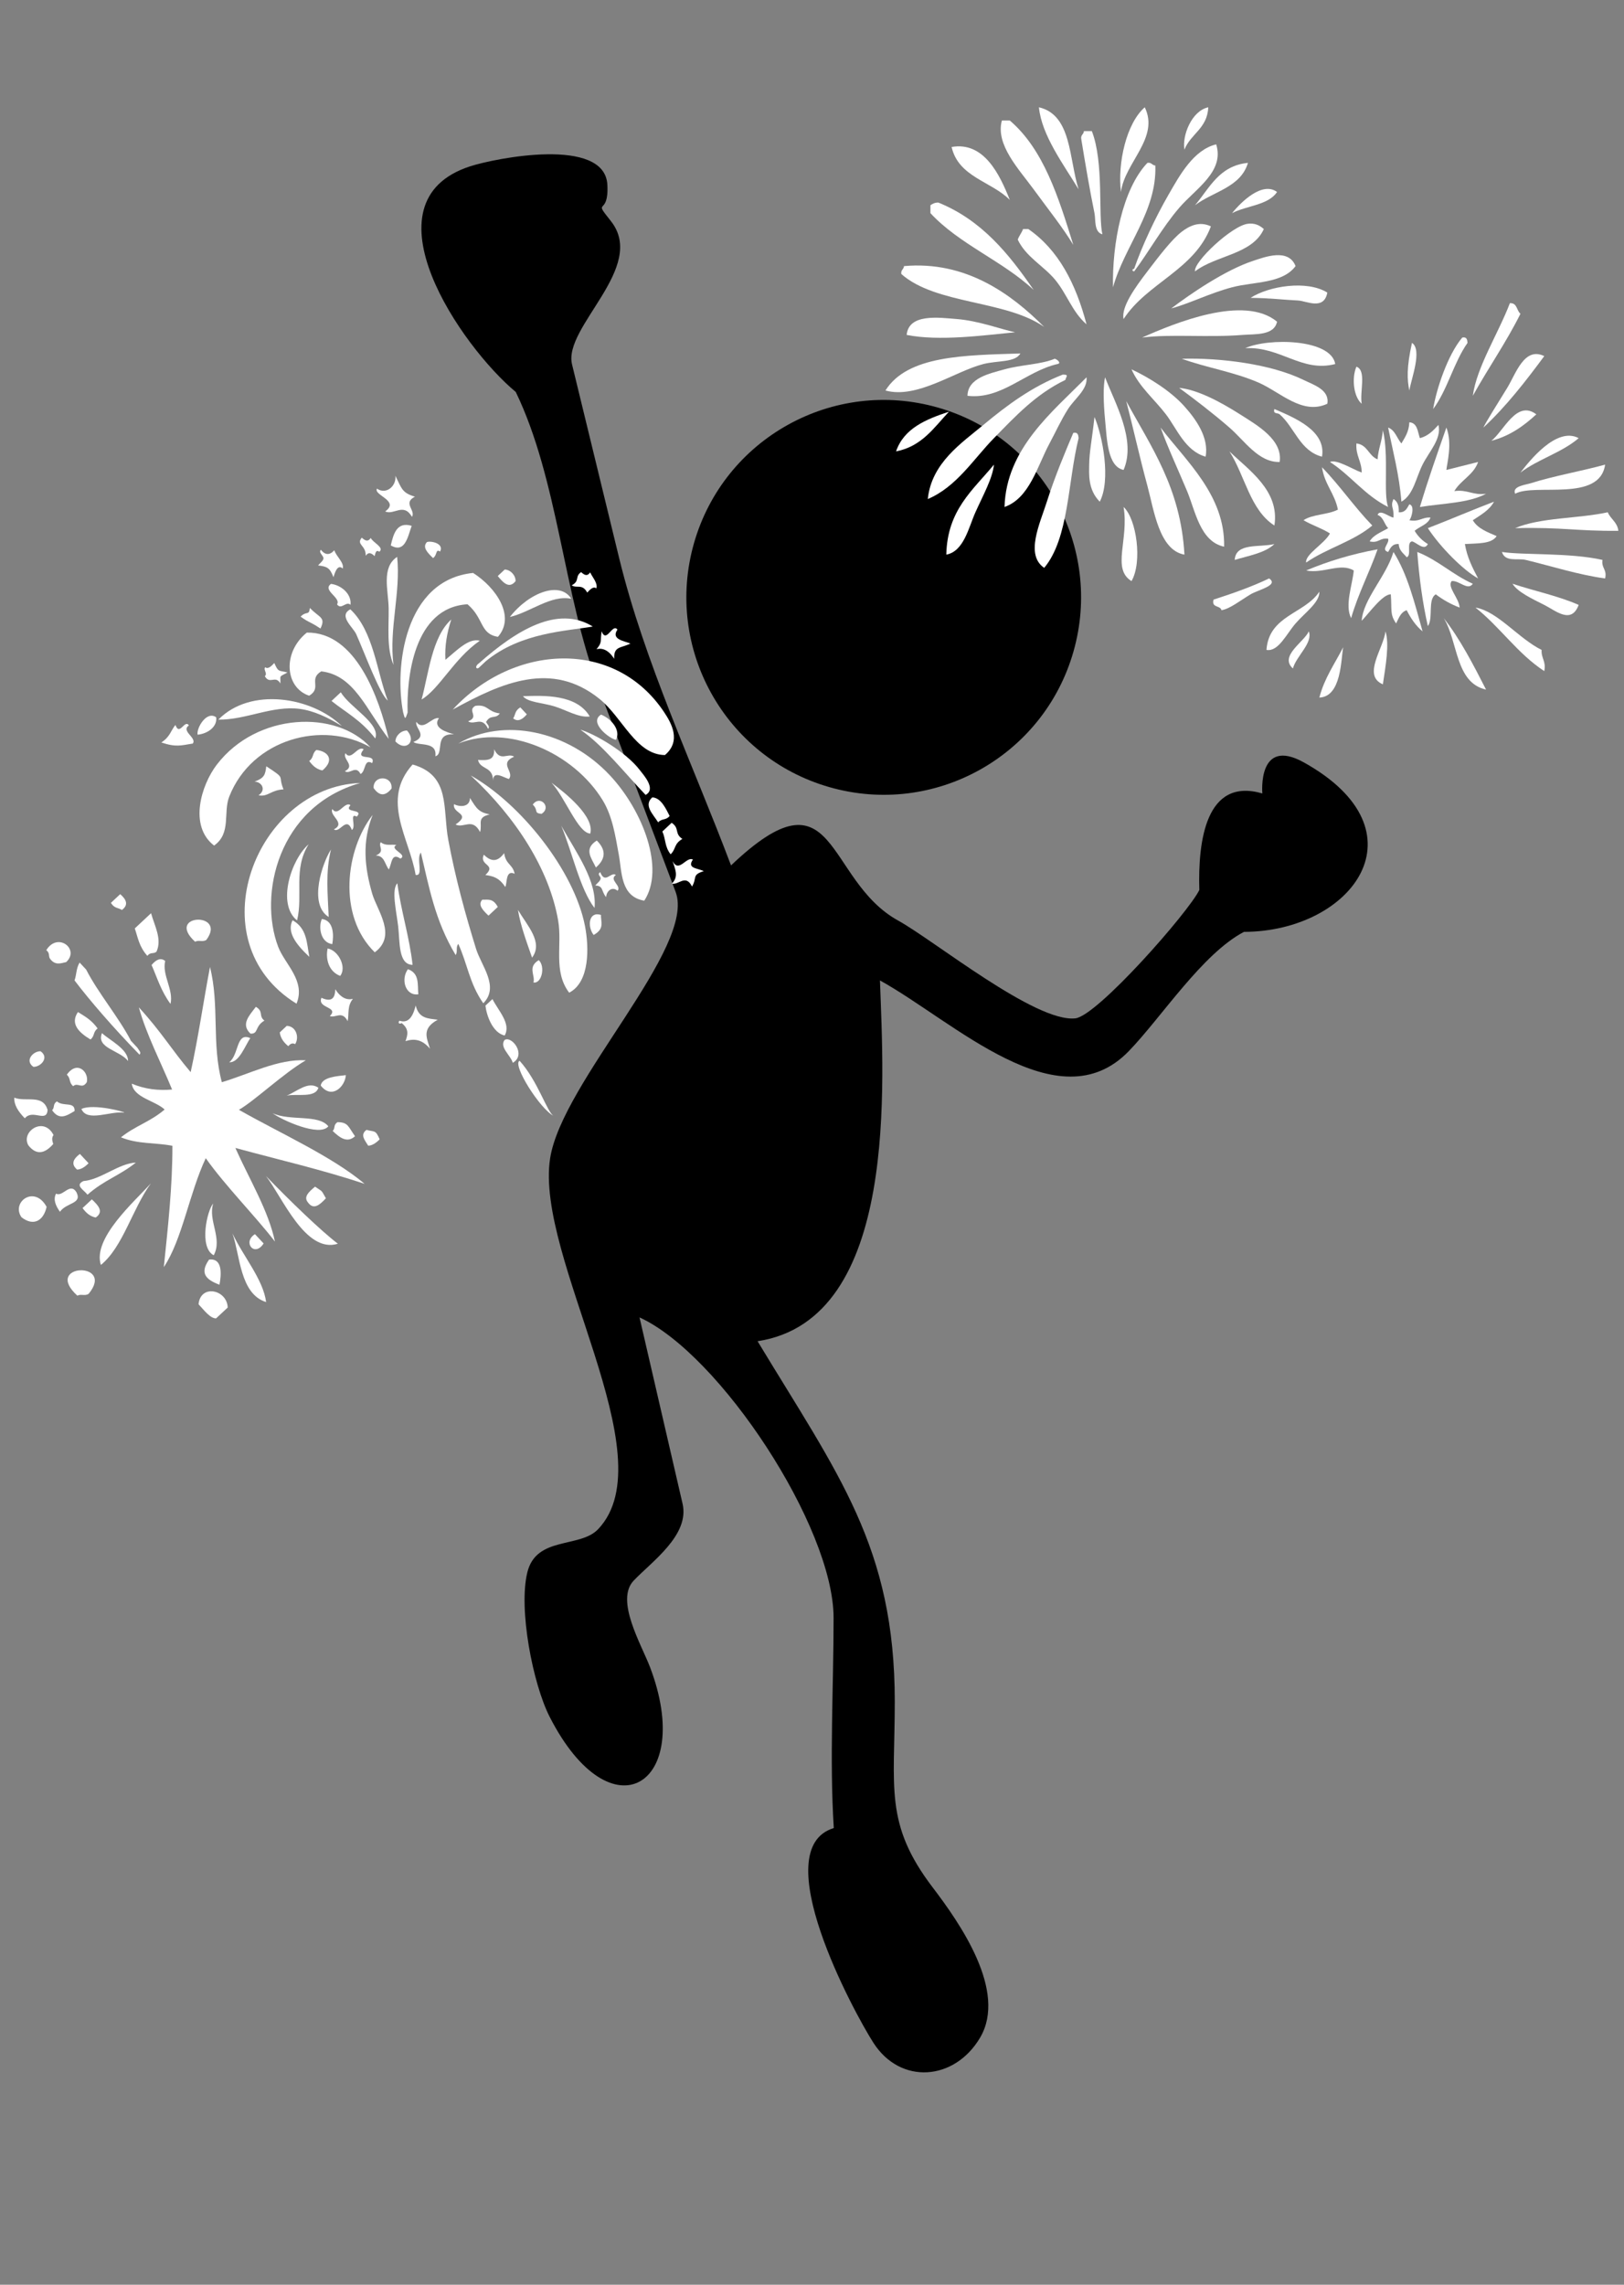 <?xml version="1.0" encoding="utf-8"?>
<!-- Generator: Adobe Illustrator 16.0.4, SVG Export Plug-In . SVG Version: 6.00 Build 0)  -->
<!DOCTYPE svg PUBLIC "-//W3C//DTD SVG 1.1//EN" "http://www.w3.org/Graphics/SVG/1.1/DTD/svg11.dtd">
<svg version="1.1" xmlns="http://www.w3.org/2000/svg" xmlns:xlink="http://www.w3.org/1999/xlink" x="0px" y="0px" width="640px"
	 height="900px" viewBox="0 0 640 900" enable-background="new 0 0 640 900" xml:space="preserve">
<rect x="0" y="0" width="640" height="900" fill="#808080" stroke="none"/>
<g id="Excited">
  <g>
		<path d="M423.03,256.7c-11.806,41.285-54.85,65.187-96.146,53.374c-41.284-11.81-65.194-54.851-53.381-96.146
			c11.813-41.284,54.854-65.179,96.152-53.374C410.941,172.366,434.834,215.409,423.03,256.7z"/>
		<path d="M513.797,300.309c-18.368-10.201-16.319,12.245-16.319,12.245c-22.321-6.505-25.411,18.882-24.838,38.025
			c-4.173,8.659-40.158,49.59-48.858,50.566c-15.704,1.751-55.642-30.685-69.801-38.502c-29.194-16.096-23.965-61.594-65.894-21.744
			c-15.044-39.874-34.049-79.833-44.14-121.277c-6.165-25.361-12.344-50.713-18.509-76.067c-3.6-14.796,29.804-38.266,15.271-56.506
			c-7.448-9.353-0.673-1.395-1.354-14.257c-1.007-19.119-44.233-10.484-54.118-7.264c-42.963,13.975-3.281,71.228,18.02,88.875
			c16.709,34.56,18.715,79.571,32.625,116.455c10.12,26.814,20.253,53.636,30.365,80.45c8.228,21.805-44.799,74.846-49.455,105.003
			c-6.051,39.16,46.188,117.385,18.914,146.069c-7.179,7.546-24.299,2.614-27.87,16.922c-3.6,14.363,2.112,43.934,8.801,57.029
			c24.249,47.395,57.228,26.899,39.541-19.586c-3.416-8.979-13.825-26.354-6.463-34.105c7.172-7.54,22.138-17.941,19.275-30.309
			c-5.655-24.461-11.311-48.923-16.965-73.384c31.562,14.362,76.481,82.435,76.481,118.367c0,27.438-1.637,55.408,0.078,82.789
			c-26.95,8.185,7.881,72.549,15.618,84.588c10.688,16.639,31.987,14.974,42.028-2.006c10.862-18.367-8.057-45.26-18.658-59.184
			c-19.125-25.112-14.952-39.271-14.952-73.257c0-60.851-22.278-89.322-54.067-141.916c56.096-8.582,49.588-102.687,48.229-142.119
			c29.081,16.037,70.254,56.608,98.074,27.836c12.939-13.39,28.897-38.299,45.365-46.965
			C533.085,366.94,562.373,327.3,513.797,300.309C495.429,290.107,532.157,310.516,513.797,300.309z M500.021,313.063
			C501.821,313.425,503.331,313.729,500.021,313.063L500.021,313.063z"/>
	</g>
	<g>
		<path fill-rule="evenodd" clip-rule="evenodd" fill="#FFFFFF" d="M148.546,192.486c-1.428,2.622,9.188,4.759,3.248,8.977
			c3.494,1.599,7.216-3.628,10.563,2.131c1.562-2.607-3.792-5.448,1.165-7.941c-5.062-1.522-5.156-3.09-7.708-8.24
			C156.3,191.335,152.303,195.025,148.546,192.486z"/>
		<path fill-rule="evenodd" clip-rule="evenodd" fill="#FFFFFF" d="M126.453,216.565c-0.872,0.857,0.339,1.787,0.796,2.69
			c0.849,1.211-0.955,2.334-1.89,3.481c3.417,0.428,4.594,0.776,6.051,4.638c0.304-0.793,1.393-5.571,3.658-3.421
			c0.655-2.347-2.64-4.822-3.307-7.204C129.924,218.781,128.156,218.719,126.453,216.565z"/>
		<path fill-rule="evenodd" clip-rule="evenodd" fill="#FFFFFF" d="M142.576,211.792c-2.364,2.8,1.744,2.977,1.534,7.146
			c1.241-1.791,2.394-0.901,3.546,0.12c0.281-1.325,0.597-2.64,1.827-1.712c2.13-1.703-2.622-3.64-3.359-5.436
			C144.876,213.704,143.724,212.811,142.576,211.792z"/>
		<path fill-rule="evenodd" clip-rule="evenodd" fill="#FFFFFF" d="M69.13,285.566c-1.873,2.3-2.084,4.659-5.548,6.906
			c5.84,1.96,7.806,1.141,12.395,0.421c1.709-2.312-4.822-4.892-1.528-7.146C72.758,283.214,70.756,290.152,69.13,285.566z"/>
		<path fill-rule="evenodd" clip-rule="evenodd" fill="#FFFFFF" d="M130.438,230.004c-3.581,2.537,4.109,5.458,2.382,8.059
			c1.691,2.376,3.6-1.451,5.308,0.182C138.644,233.878,134.312,230.447,130.438,230.004z"/>
		<path fill-rule="evenodd" clip-rule="evenodd" fill="#FFFFFF" d="M154,214.841c5.711,3.33,6.765-3.746,8.245-7.707
			C156.328,205.354,155.065,210.402,154,214.841z"/>
		<path fill-rule="evenodd" clip-rule="evenodd" fill="#FFFFFF" d="M122.128,239.477c-0.392,3.225-1.241,1.004-3.664,3.421
			c3.745,2.668,3.289,1.685,7.825,4.699C128.484,243.032,125.874,243.441,122.128,239.477z"/>
		<path fill-rule="evenodd" clip-rule="evenodd" fill="#FFFFFF" d="M77.873,289.409c3.851-0.357,7.808-3.038,7.327-6.845
			C81.455,279.802,77.347,286.79,77.873,289.409z"/>
		<path fill-rule="evenodd" clip-rule="evenodd" fill="#FFFFFF" d="M104.49,262.819c-0.784,1.159,1.076,2.405-0.118,3.546
			c1.949,3.453,4.155-0.59,6.11,2.868c0.175-3.348-0.843-2.358,2.797-4.338c-3.353-0.905-3.522,0.102-5.185-3.726
			C106.865,262.462,105.637,263.743,104.49,262.819z"/>
		<path fill-rule="evenodd" clip-rule="evenodd" fill="#FFFFFF" d="M121.847,274.049c5.139-3.078-0.386-6.517,4.758-9.592
			c13.009,1.496,17.668,15.028,26.587,26.617c-3.793-16.077-12.899-42.155-32.281-41.885
			C111.155,257.078,112.355,270.919,121.847,274.049z"/>
		<path fill-rule="evenodd" clip-rule="evenodd" fill="#FFFFFF" d="M86.054,283.477c10.874,0.135,21.227-5.635,32.072-4.23
			c5.518,0.712,11.224,3.411,16.608,6.768C122.924,274.518,98.73,270.521,86.054,283.477z"/>
		<path fill-rule="evenodd" clip-rule="evenodd" fill="#FFFFFF" d="M168.232,213.548c-1.872,2.007,0.193,4.144,2.447,6.291
			c1.75-1.272,0.913-3.781,2.751-2.57C175.139,213.952,169.567,212.948,168.232,213.548z"/>
		<path fill-rule="evenodd" clip-rule="evenodd" fill="#FFFFFF" d="M84.375,333.082c6.888-4.897,3.471-12.957,5.975-19.307
			c9-22.798,36.899-30.11,55.632-19.397c-13.402-14.815-44.688-13.82-60.53,6.814C79.3,309.21,74.315,325.368,84.375,333.082z"/>
		<path fill-rule="evenodd" clip-rule="evenodd" fill="#FFFFFF" d="M18.239,374.29c1.644,1.239,0.608,2.385,1.649,3.608
			c1.991,2.435,4.085,1.548,6.182,1.095C31.581,373.937,22.733,366.965,18.239,374.29z"/>
		<path fill-rule="evenodd" clip-rule="evenodd" fill="#FFFFFF" d="M47.371,352.224c-1.229,1.142-2.447,2.284-3.664,3.423
			c1.393,2.278,2.891,1.84,4.336,2.805C50.711,356.479,49.864,354.38,47.371,352.224z"/>
		<path fill-rule="evenodd" clip-rule="evenodd" fill="#FFFFFF" d="M134.301,272.701c-1.218,1.138-2.434,2.279-3.658,3.42
			c5.753,4.601,11.571,7.479,17.236,14.772C150.073,285.057,137.918,278.734,134.301,272.701z"/>
		<path fill-rule="evenodd" clip-rule="evenodd" fill="#FFFFFF" d="M104.94,301.854c-0.421,3.423-0.779,4.594-4.641,6.051
			c2.715,0.012,4.846,3.137,1.592,5.373c3.687,0.75,4.787-2.083,9.837-2.326C109.294,305.008,113.068,307.167,104.94,301.854z"/>
		<path fill-rule="evenodd" clip-rule="evenodd" fill="#FFFFFF" d="M31.37,379.168c-1.393,2.317-1.152,4.695-2.001,7.029
			c5.963,7.876,15.438,18.832,25.61,29.249c0.867-0.859-0.339-1.791-0.795-2.691c-0.855-0.916-1.71-1.833-2.57-2.75
			c-4.846-9.325-12.893-18.758-17.668-28.087C33.091,381.001,32.236,380.086,31.37,379.168z"/>
		<path fill-rule="evenodd" clip-rule="evenodd" fill="#FFFFFF" d="M198.911,224.339c-0.919,0.857-1.838,1.715-2.751,2.569
			c2.271,2.792,4.554,5.104,7.023,2.013C203.235,226.619,201.205,224.446,198.911,224.339z"/>
		<path fill-rule="evenodd" clip-rule="evenodd" fill="#FFFFFF" d="M124.668,295.427c-1.75,1.42-0.89,2.927-2.81,4.337
			c1.698,2.4,3.43,3.383,5.197,3.726C132.078,299.28,129.163,295.896,124.668,295.427z"/>
		<path fill-rule="evenodd" clip-rule="evenodd" fill="#FFFFFF" d="M59.526,359.731c-2.136,1.998-4.272,3.993-6.408,5.989
			c1.229,3.586,1.674,7.151,4.952,10.809c1.241-1.638,2.387-0.608,3.604-1.65C63.916,369.928,60.948,364.808,59.526,359.731z"/>
		<path fill-rule="evenodd" clip-rule="evenodd" fill="#FFFFFF" d="M136.15,296.704c-1.329,2.318,4.073,4.869-0.239,7.087
			c2.024,1.416,4.231-2.593,6.174,1.094c2.142-0.978,1.288-6.239,4.576-4.278c1.755-4.213-7.193-0.438-3.36-5.434
			C140.996,293.468,138.408,300.005,136.15,296.704z"/>
		<path fill-rule="evenodd" clip-rule="evenodd" fill="#FFFFFF" d="M116.849,395.371c3.716-9.033-4.588-15.511-7.221-22.412
			c-7.83-20.552-0.046-55.28,32.334-64.527C100.891,309.942,76.965,370.8,116.849,395.371z"/>
		<path fill-rule="evenodd" clip-rule="evenodd" fill="#FFFFFF" d="M30.715,398.656c-3.113,4.583,0.257,8.007,4.951,10.815
			c1.756-1.422,0.89-2.928,2.81-4.342C35.935,401.605,33.326,400.33,30.715,398.656z"/>
		<path fill-rule="evenodd" clip-rule="evenodd" fill="#FFFFFF" d="M13.135,420.235c2.727,0.176,6.473-3.542,2.874-6.117
			C13.276,413.949,9.536,417.666,13.135,420.235z"/>
		<path fill-rule="evenodd" clip-rule="evenodd" fill="#FFFFFF" d="M76.878,370.958c1.509-0.796,2.95,0.266,4.459-0.733
			C89.589,359.027,64.91,360.009,76.878,370.958z"/>
		<path fill-rule="evenodd" clip-rule="evenodd" fill="#FFFFFF" d="M155.814,292.052c4.003,4.251,8.556,0.006,4.589-4.279
			C158.096,287.72,155.92,289.751,155.814,292.052z"/>
		<path fill-rule="evenodd" clip-rule="evenodd" fill="#FFFFFF" d="M59.731,380.134c2.258,5.103,3.675,10.172,7.455,15.325
			c1.323-5.569-3.417-11.347-2.088-16.917C63.371,377.139,61.568,377.929,59.731,380.134z"/>
		<path fill-rule="evenodd" clip-rule="evenodd" fill="#FFFFFF" d="M233.615,246.8c-13.888-8.558-30.192,1.517-44.829,14.444
			c-1.873,1.27-1.077,2.622-0.059,1.773c0.913-0.86,1.832-1.715,2.745-2.569C205.161,249.116,223.204,248.621,233.615,246.8z"/>
		<path fill-rule="evenodd" clip-rule="evenodd" fill="#FFFFFF" d="M164.054,284.35c-0.573,2.639,4.776,5.481-1.146,7.941
			c2.364,1.627,9.387-0.328,8.672,5.613c3.664-1.001-0.812-9.211,7.386-8.615c-2.458-0.778-8.755-2.347-5.992-6.414
			C170.042,282.377,166.886,288.177,164.054,284.35z"/>
		<path fill-rule="evenodd" clip-rule="evenodd" fill="#FFFFFF" d="M5.632,432.395c-0.175,2.652,1.417,5.368,4.155,8.118
			c3.102-3.774,8.545,1.902,8.978-3.241C16.95,430.845,10.209,434.205,5.632,432.395z"/>
		<path fill-rule="evenodd" clip-rule="evenodd" fill="#FFFFFF" d="M229.021,225.364c-2.559,1.686-0.427,3.529-3.722,5.191
			c2.025,1.388,4.167-0.784,6.11,2.874c1.223-1.299,2.453-2.581,3.605-1.656c0.638-2.048-1.435-4.187-2.44-6.291
			C231.321,227.277,230.162,226.382,229.021,225.364z"/>
		<path fill-rule="evenodd" clip-rule="evenodd" fill="#FFFFFF" d="M130.978,318.697c-1.358,2.615,5.466,5.507,0.608,8.006
			c2.312,1.72,4.921-5.502,7.093,0.236c1.855-1.248-1.199-6.961,1.943-5.252c2.984-3.253-5.478-1.264-2.505-4.517
			C135.811,315.46,133.224,321.997,130.978,318.697z"/>
		<path fill-rule="evenodd" clip-rule="evenodd" fill="#FFFFFF" d="M121.637,332.572c-6.824,5.887-12.67,23.532-4.564,29.994
			C119.519,352.599,115.445,342.41,121.637,332.572z"/>
		<path fill-rule="evenodd" clip-rule="evenodd" fill="#FFFFFF" d="M40.19,406.961c-2.441,5.975,7.134,6.778,10.27,10.991
			C50.561,413.27,43.099,409.706,40.19,406.961z"/>
		<path fill-rule="evenodd" clip-rule="evenodd" fill="#FFFFFF" d="M178.416,279.515c19.489-10.715,39.012-19.319,57.786-4.25
			c9.129,7.34,14.384,22.054,25.849,22.159c6.585-5.589,2.453-12.694-0.314-16.861C242.388,251.396,202.353,253.579,178.416,279.515
			z"/>
		<path fill-rule="evenodd" clip-rule="evenodd" fill="#FFFFFF" d="M147.218,310.38c2.252,3.266,4.617,3.345,7.087,0.24
			C154.795,305.436,147.078,305.172,147.218,310.38z"/>
		<path fill-rule="evenodd" clip-rule="evenodd" fill="#FFFFFF" d="M26.337,423.342c1.651,1.534,0.68,2.979,2.504,4.519
			c1.833-1.69,3.5,1.411,5.373-1.592C35.115,422.279,30.422,417.525,26.337,423.342z"/>
		<path fill-rule="evenodd" clip-rule="evenodd" fill="#FFFFFF" d="M187.328,278.042c-3.458,1.954,1.839,4.202-2.861,6.115
			c2.598,1.651,5.396-2.229,7.877,2.924c0.865-0.857-0.339-1.783-0.797-2.686c1.885-3.175,3.583-0.929,5.438-3.363
			C191.922,280.382,192.426,277.371,187.328,278.042z"/>
		<path fill-rule="evenodd" clip-rule="evenodd" fill="#FFFFFF" d="M22.428,433.846c-1.72,1.124-0.761,2.341-1.884,3.489
			c2.809,4.125,5.834,2.142,8.854,0.298C29.545,433.73,24.951,436.087,22.428,433.846z"/>
		<path fill-rule="evenodd" clip-rule="evenodd" fill="#FFFFFF" d="M146.86,321.013c-10.64,13.605-13.976,39.627,0.826,54.116
			c8.9-6.549,0.954-16.394-1.001-23.086C143.653,341.591,142.635,331.607,146.86,321.013z"/>
		<path fill-rule="evenodd" clip-rule="evenodd" fill="#FFFFFF" d="M11.204,451.204c3.124,3.905,6.39,3.312,9.773-0.555
			c-0.356-1.2-0.732-2.393,0.117-3.54C17.202,439.494,8.043,445.856,11.204,451.204z"/>
		<path fill-rule="evenodd" clip-rule="evenodd" fill="#FFFFFF" d="M253.899,354.788c8.234-12.512-0.503-35.362-13.414-49.227
			c-16.819-18.075-42.324-22.997-59.857-12.673c19.652-7.813,45.402,3.614,56.873,22.327c3.909,6.368,5.067,14.402,6.368,21.496
			C245.12,343.489,244.506,353.238,253.899,354.788z"/>
		<path fill-rule="evenodd" clip-rule="evenodd" fill="#FFFFFF" d="M237.103,248.691c-0.644,4.156,0.316,4.227-2.014,7.03
			c2.382-0.563,4.717,0.329,6.964,3.779c-0.222-4.992,2.529-4.114,6.403-5.993c-2.364-1.012-7.819-1.598-5.127-5.493
			C241.351,245.314,239,253.666,237.103,248.691z"/>
		<path fill-rule="evenodd" clip-rule="evenodd" fill="#FFFFFF" d="M205.044,278.644c-2.271,1.401-1.838,2.89-2.804,4.341
			c1.727,1.405,3.522,0.609,5.373-1.592C206.752,280.475,205.899,279.56,205.044,278.644z"/>
		<path fill-rule="evenodd" clip-rule="evenodd" fill="#FFFFFF" d="M115.293,362.508c-2.353,4.646,1.369,9.503,6.613,14.414
			C120.864,371.514,121.052,365.696,115.293,362.508z"/>
		<path fill-rule="evenodd" clip-rule="evenodd" fill="#FFFFFF" d="M150.032,331.759c-1.065,1.739,1.919,3.61-1.943,5.255
			c3.395,0.036,3.418,3.089,5.126,5.496c1.258-2.318,0.966-6.816,4.589-4.278c3.102-1.674-4.694-3.708-1.591-5.376
			C154.152,332.484,152.057,333.369,150.032,331.759z"/>
		<path fill-rule="evenodd" clip-rule="evenodd" fill="#FFFFFF" d="M188.376,299.36c0.866,3.904,5.911,2.4,5.935,8.181
			c0.058-4.107,3.809-1.415,6.232-0.675c2.353-2.876-4.184-6.051,2.066-8.8c-2.598-1.65-5.39,2.227-7.876-2.926
			C194.978,299.581,192.192,299.536,188.376,299.36z"/>
		<path fill-rule="evenodd" clip-rule="evenodd" fill="#FFFFFF" d="M185.509,305.47c18.16,16.902,30.947,37.181,34.435,57.034
			c1.721,9.829-2.048,20.03,4.355,28.528c8.192-4.18,7.871-17.976,6.208-26.395C226.252,343.065,205.396,316.668,185.509,305.47z"/>
		<path fill-rule="evenodd" clip-rule="evenodd" fill="#FFFFFF" d="M126.845,362.009c-1.434,3.143-0.527,9.293,4.097,9.897
			C131.533,368.734,131.679,362.619,126.845,362.009z"/>
		<path fill-rule="evenodd" clip-rule="evenodd" fill="#FFFFFF" d="M8.465,479.489c4.811,3.774,8.731,1.287,9.902-4.097
			C13.597,466.649,4.321,473.537,8.465,479.489z"/>
		<path fill-rule="evenodd" clip-rule="evenodd" fill="#FFFFFF" d="M178.925,316.777c-0.778,3.812,7.064,3.582,0.615,8.001
			c3.195,1.691,6.601-2.909,9.655,2.987c0.978-3.468-1.469-5.679,3.782-6.961c-4.273-0.842-5.151-2.23-7.761-6.473
			C185.169,317.942,181.33,318.019,178.925,316.777z"/>
		<path fill-rule="evenodd" clip-rule="evenodd" fill="#FFFFFF" d="M31.488,454.552c-2.64,1.978-3.628,4.015-1.101,6.169
			c1.481-0.046,2.991-0.949,4.518-2.505C33.77,456.994,32.623,455.77,31.488,454.552z"/>
		<path fill-rule="evenodd" clip-rule="evenodd" fill="#FFFFFF" d="M100.838,396.603c-2.622,3.459-6.053,6.887-2.12,10.566
			c3.219,0.19,1.627-2.917,5.49-5.134C101.768,400.181,104.021,398.481,100.838,396.603z"/>
		<path fill-rule="evenodd" clip-rule="evenodd" fill="#FFFFFF" d="M22.088,470.195c-1.217,2.324-0.163,4.725,1.534,7.146
			c2.61-3.752,8.937-3.038,6.468-7.762C27.566,465.589,24.7,471.658,22.088,470.195z"/>
		<path fill-rule="evenodd" clip-rule="evenodd" fill="#FFFFFF" d="M129.116,373.614c-0.866,4.016,0.34,9.078,4.951,10.809
			C136.718,381.095,133.458,374.411,129.116,373.614z"/>
		<path fill-rule="evenodd" clip-rule="evenodd" fill="#FFFFFF" d="M34.485,470.617c6.402-5.694,12.675-7.526,19.054-12.657
			c-6.812,0.327-13.823,6.733-20.647,7.278C29.276,466.895,33.173,468.803,34.485,470.617z"/>
		<path fill-rule="evenodd" clip-rule="evenodd" fill="#FFFFFF" d="M90.35,418.414c3.886,0.364,6.379-6.83,8.299-9.471
			C93.007,406.371,94.236,415.464,90.35,418.414z"/>
		<path fill-rule="evenodd" clip-rule="evenodd" fill="#FFFFFF" d="M236.868,281.5c-4.927,3.017,3.137,9.417,5.876,9.949
			C244.746,287.644,240.953,283.114,236.868,281.5z"/>
		<path fill-rule="evenodd" clip-rule="evenodd" fill="#FFFFFF" d="M36.192,472.449c-1.216,1.141-2.434,2.282-3.657,3.422
			c1.691,2.395,3.434,3.379,5.191,3.725C40.979,477.342,38.826,474.9,36.192,472.449z"/>
		<path fill-rule="evenodd" clip-rule="evenodd" fill="#FFFFFF" d="M113.005,404.105c-0.919,0.86-1.833,1.715-2.751,2.569
			c0.228,1.782,1.089,3.585,3.365,5.435c0.924-1.14,1.82-1.321,2.68-0.793C118.008,408.782,116.796,404.223,113.005,404.105z"/>
		<path fill-rule="evenodd" clip-rule="evenodd" fill="#FFFFFF" d="M217.345,308.327c5.419,5.902,10.488,19.892,15.28,20.022
			C234.352,321.706,223.122,312.604,217.345,308.327z"/>
		<path fill-rule="evenodd" clip-rule="evenodd" fill="#FFFFFF" d="M126.681,393.046c-1.767,4.286,7.093,3.427,3.301,7.204
			c2.34,0.853,4.81-2.307,7.028,2.012c0.598-2.938-0.263-5.922,2.066-8.795c-2.376,0.561-4.717-0.337-6.964-3.789
			C132.078,393.474,130.438,394.783,126.681,393.046z"/>
		<path fill-rule="evenodd" clip-rule="evenodd" fill="#FFFFFF" d="M209.96,316.941c2.411,2.42,0.187,3.269,3.417,3.664
			C217.58,318.029,212.81,312.927,209.96,316.941z"/>
		<path fill-rule="evenodd" clip-rule="evenodd" fill="#FFFFFF" d="M190.671,336.687c-1.99,4.424,5.255,3.663,0.608,7.997
			c2.646,0.398,5.291,0.806,7.831,4.703c0.826-1.28,0-6.923,3.711-5.198c-0.808-3.867-3.418-3.458-4.155-8.123
			C195.873,339.959,193.239,339.206,190.671,336.687z"/>
		<path fill-rule="evenodd" clip-rule="evenodd" fill="#FFFFFF" d="M59.467,466.14c-6.49,7.182-23.098,21.678-19.716,32.142
			C48.483,491.182,52.111,476.242,59.467,466.14z"/>
		<path fill-rule="evenodd" clip-rule="evenodd" fill="#FFFFFF" d="M30.481,510.385c1.499-0.797,2.944,0.268,4.459-0.737
			C45.65,496.619,16.623,497.749,30.481,510.385z"/>
		<path fill-rule="evenodd" clip-rule="evenodd" fill="#FFFFFF" d="M221.196,325.304c4.284,10.267,7.385,24.978,13.098,32.369
			C235.335,347.063,227.282,336.15,221.196,325.304z"/>
		<path fill-rule="evenodd" clip-rule="evenodd" fill="#FFFFFF" d="M190.062,354.399c-1.872,2.003,0.194,4.141,2.446,6.287
			c1.217-1.138,2.447-2.278,3.664-3.42C194.229,353.617,192.133,354.533,190.062,354.399z"/>
		<path fill-rule="evenodd" clip-rule="evenodd" fill="#FFFFFF" d="M160.759,381.781c-2.908,3.965-1.03,10.596,4.091,9.894
			C164.51,387.795,165.376,383.42,160.759,381.781z"/>
		<path fill-rule="evenodd" clip-rule="evenodd" fill="#FFFFFF" d="M126.394,427.615c4.395,5.629,9.639,0.364,9.896-4.098
			C133.083,423.915,126.957,424.191,126.394,427.615z"/>
		<path fill-rule="evenodd" clip-rule="evenodd" fill="#FFFFFF" d="M204.12,358.422c1.006,6.245,3.394,12.529,5.565,18.81
			C214.162,371.174,207.875,364.758,204.12,358.422z"/>
		<path fill-rule="evenodd" clip-rule="evenodd" fill="#FFFFFF" d="M235.195,331.098c-5.361,3.365-2.014,7.026-0.363,10.628
			C238.777,338.314,238.894,334.772,235.195,331.098z"/>
		<path fill-rule="evenodd" clip-rule="evenodd" fill="#FFFFFF" d="M257.047,314.103c-3.487,3.131,0.235,6.513,2.33,9.834
			c1.533-1.654,2.985-0.681,4.518-2.507C262.524,318.79,260.547,314.208,257.047,314.103z"/>
		<path fill-rule="evenodd" clip-rule="evenodd" fill="#FFFFFF" d="M104.793,463.243c6.392,8.147,15.556,30.684,28.36,26.681
			C126.53,484.902,114.052,472.848,104.793,463.243z"/>
		<path fill-rule="evenodd" clip-rule="evenodd" fill="#FFFFFF" d="M236.552,343.557c-0.948,0.562-0.538,1.165-0.069,1.772
			c0.859,1.213-0.943,2.333-1.891,3.483c3.342,0.141,2.254,2.208,4.278,4.579c0.106-2.326,2.283-4.391,4.518-2.508
			c1.663-2.012-3.57-4.253-0.679-6.229C240.695,343.235,238.449,348.496,236.552,343.557z"/>
		<path fill-rule="evenodd" clip-rule="evenodd" fill="#FFFFFF" d="M133.002,442.034c-1.721,1.119-0.767,2.337-1.896,3.477
			c2.868,2.739,5.747,4.863,8.802,2.072C137.157,443.678,137.18,442.082,133.002,442.034z"/>
		<path fill-rule="evenodd" clip-rule="evenodd" fill="#FFFFFF" d="M264.691,324.116c-1.218,1.141-2.447,2.283-3.664,3.423
			c1.381,3.001,0.854,5.939,3.253,8.977c2.167-1.996,1.218-4.096,4.636-6.051C265.627,328.289,267.974,326.299,264.691,324.116z"/>
		<path fill-rule="evenodd" clip-rule="evenodd" fill="#FFFFFF" d="M91.607,485.857c3.015,8.55,2.916,23.842,13.269,27.05
			C103.729,503.999,95.816,494.862,91.607,485.857z"/>
		<path fill-rule="evenodd" clip-rule="evenodd" fill="#FFFFFF" d="M82.392,496.18c-3.793,5.379-1.253,7.888,4.101,9.896
			C87.26,502.043,87.774,495.489,82.392,496.18z"/>
		<path fill-rule="evenodd" clip-rule="evenodd" fill="#FFFFFF" d="M194.065,393.554c-0.925,0.854-1.838,1.713-2.751,2.569
			c0.375,3.673,2.751,10.75,7.579,11.78C201.462,403.263,196.547,398.367,194.065,393.554z"/>
		<path fill-rule="evenodd" clip-rule="evenodd" fill="#FFFFFF" d="M212.313,378.209c-4.554,2.803-1.306,5.865-2.072,8.796
			C213.436,387.625,215.028,380.726,212.313,378.209z"/>
		<path fill-rule="evenodd" clip-rule="evenodd" fill="#FFFFFF" d="M233.931,368.301c4.571-2.505,2.739-5.227,2.926-7.883
			C232.058,358.826,231.326,364.801,233.931,368.301z"/>
		<path fill-rule="evenodd" clip-rule="evenodd" fill="#FFFFFF" d="M144.425,445.077c-2.674,1.98-0.573,4.121,0.68,6.234
			c1.475-0.052,2.984-0.948,4.517-2.511C147.949,444.978,147.785,445.985,144.425,445.077z"/>
		<path fill-rule="evenodd" clip-rule="evenodd" fill="#FFFFFF" d="M100.474,486.155c-5.033,3.159-0.164,9.234,3.419,3.662
			C102.751,488.595,101.61,487.373,100.474,486.155z"/>
		<path fill-rule="evenodd" clip-rule="evenodd" fill="#FFFFFF" d="M124.153,467.445c-2.394,1.99-4.6,3.985-2.868,6.107
			c2.26,3.257,4.693,1.103,7.151-1.525C126.447,468.608,127.431,469.668,124.153,467.445z"/>
		<path fill-rule="evenodd" clip-rule="evenodd" fill="#FFFFFF" d="M78.247,513.777c2.283,2.423,4.542,5.555,6.906,5.555
			c1.527-1.43,3.054-2.851,4.587-4.278C89.484,507.973,79.014,505.713,78.247,513.777z"/>
		<path fill-rule="evenodd" clip-rule="evenodd" fill="#FFFFFF" d="M265.071,339.206c0.889,2.984,2.581,5.996-0.299,8.858
			c2.634,0.686,5.45-3.908,7.936,1.153c2.096-3.365-0.199-4.625,4.636-6.049c-2.307-1.251-6.806-0.961-4.272-4.579
			C270.461,337.23,267.564,344.06,265.071,339.206z"/>
		<path fill-rule="evenodd" clip-rule="evenodd" fill="#FFFFFF" d="M198.835,409.678c-2.113,2.883,2.428,5.991,3.242,8.977
			C207.571,415.517,201.685,407.859,198.835,409.678z"/>
		<path fill-rule="evenodd" clip-rule="evenodd" fill="#FFFFFF" d="M204.763,417.858c-3.008,1.451,7.983,18.945,13.449,21.735
			C215.648,438.282,211.991,425.816,204.763,417.858z"/>
		<path fill-rule="evenodd" clip-rule="evenodd" fill="#FFFFFF" d="M156.517,219.359c-6.356,4.161-3.453,13.329-3.348,20.281
			c0.093,7.331-0.86,15.757,1.896,22.236C153.239,247.626,157.98,233.592,156.517,219.359z"/>
		<path fill-rule="evenodd" clip-rule="evenodd" fill="#FFFFFF" d="M138.07,240.019c-4.88,2.545,1.112,7.075,2.33,9.832
			c3.371,7.564,9.194,23.406,12.418,26.136C148.481,264.603,147.224,248.61,138.07,240.019z"/>
		<path fill-rule="evenodd" clip-rule="evenodd" fill="#FFFFFF" d="M184.25,238.034c6.561,5.619,4.805,11.667,11.98,12.819
			c7.035-7.991-0.667-19.356-9.785-25.162c-27.132,2.742-31.041,37.204-27.576,54.937c0.749,2.861,0.825,2.861,1.767,0.058
			C160.192,267.361,162.896,239.275,184.25,238.034z"/>
		<path fill-rule="evenodd" clip-rule="evenodd" fill="#FFFFFF" d="M177.842,244.023c-7.631,6.845-8.965,21.563-11.704,31.527
			c7.086-4.205,12.747-16.108,22.953-23.167c-4.402-1.142-9.001,3.792-13.56,7.523C175.22,254.576,176.121,249.288,177.842,244.023z
			"/>
		<path fill-rule="evenodd" clip-rule="evenodd" fill="#FFFFFF" d="M200.936,243.032c8.041-1.849,16.258-8.837,24.182-7.16
			C220.91,228.875,208.672,233.147,200.936,243.032z"/>
		<path fill-rule="evenodd" clip-rule="evenodd" fill="#FFFFFF" d="M81.086,456.231c7.677,10.869,19.716,23.011,27.266,32.85
			C105.8,476.874,98.239,464.5,92.75,452.193c16.989,4.624,34.002,8.521,50.95,14.14c-12.927-10.89-33.604-20.073-49.551-29.167
			c6.268-3.588,17.434-14.292,26.376-19.5c-10.915-0.586-22.052,5.323-33.101,8.63c-4.085-15.215-0.855-30.179-4.67-45.385
			c-2.622,13.806-4.577,27.63-7.614,41.424c-7.696-9.083-11.43-15.725-20.419-25.522c2.967,10.742,8.65,21.571,13.098,32.365
			c-5.338,0.484-10.64-0.095-15.89-2.307c0.732,5.554,9.206,6.666,12.952,10.188c-5.776,4.912-11.446,6.345-17.211,10.951
			c6.7,2.761,13.53,2.008,20.277,3.341c0.024,15.966-1.744,31.867-3.388,47.773C71.775,488.425,74.631,469.91,81.086,456.231z"/>
		<path fill-rule="evenodd" clip-rule="evenodd" fill="#FFFFFF" d="M165.856,335.843c3.208,13.409,5.537,26.792,13.718,40.371
			c0.896-1.45-0.07-2.961,1.029-4.401c3.605,7.81,4.355,15.521,9.85,23.391c6.478-6.455-0.791-14.825-2.827-21.377
			c-4.237-13.679-8.111-27.764-10.955-42.94c-2.329-12.417,1.007-25.451-14.069-29.735c-12.653,14.052-1.252,28.923,1.194,43.489
			C167.08,345.264,163.914,338.2,165.856,335.843z"/>
		<path fill-rule="evenodd" clip-rule="evenodd" fill="#FFFFFF" d="M130.438,334.644c-3.137,4.724-9.141,21.432-0.908,26.57
			C129.174,352.336,128.214,343.434,130.438,334.644z"/>
		<path fill-rule="evenodd" clip-rule="evenodd" fill="#FFFFFF" d="M206.086,274.246c1.943,2.438,7.707,2.568,12.278,3.964
			c4.893,1.487,9.645,4.578,14.052,4.021C227.248,273.461,214.466,273.95,206.086,274.246z"/>
		<path fill-rule="evenodd" clip-rule="evenodd" fill="#FFFFFF" d="M32.084,436.838c2.195,5.343,11.577,0.678,16.796,1.458
			C50.087,438.166,36.802,434.573,32.084,436.838z"/>
		<path fill-rule="evenodd" clip-rule="evenodd" fill="#FFFFFF" d="M156.586,347.944c-2.399,2.531-0.415,10.789,0.317,16.864
			c0.737,6.143-0.035,15.166,5.688,15.263C161.421,369.391,157.991,358.633,156.586,347.944z"/>
		<path fill-rule="evenodd" clip-rule="evenodd" fill="#FFFFFF" d="M228.693,287.422c8.802,5.975,17.48,17.094,25.733,25.705
			c4.319-2.295-0.843-7.884-2.329-9.833C246.607,296.145,234.352,289.072,228.693,287.422z"/>
		<path fill-rule="evenodd" clip-rule="evenodd" fill="#FFFFFF" d="M112.963,431.594c3.938-0.877,11.272,1.078,12.513-3.118
			C121.438,425.7,117.153,429.92,112.963,431.594z"/>
		<path fill-rule="evenodd" clip-rule="evenodd" fill="#FFFFFF" d="M107.404,438.505c3.3,2.5,18.417,9.527,21.993,5.173
			C125.528,438.81,114.239,441.701,107.404,438.505z"/>
		<path fill-rule="evenodd" clip-rule="evenodd" fill="#FFFFFF" d="M157.406,402.066c-0.877,1.145,0.357,1.393,0.86,0.917
			c3.131,2.469,2.359,4.804,1.534,7.138c3.289-1.064,6.53-0.783,9.65,2.997c-1.042-3.878-3.617-7.812,3.055-11.428
			c-3.71-0.511-7.433-0.363-8.685-5.614C163.024,399.236,161.526,403.494,157.406,402.066z"/>
		<path fill-rule="evenodd" clip-rule="evenodd" fill="#FFFFFF" d="M84.03,474.069c-2.44,2.734-5.701,17.335,0.199,20.401
			C87.81,487.793,81.864,480.795,84.03,474.069z"/>
	</g>
	<g>
		<path fill-rule="evenodd" clip-rule="evenodd" fill="#FFFFFF" d="M409.432,42.262c12.954,3.028,11.781,20.19,15.637,32.323
			C419.246,64.968,410.463,53.25,409.432,42.262z"/>
		<path fill-rule="evenodd" clip-rule="evenodd" fill="#FFFFFF" d="M451.136,42.262c5.899,12.043-7.917,21.804-9.387,33.364
			C440.375,64.166,443.891,48.576,451.136,42.262z"/>
		<path fill-rule="evenodd" clip-rule="evenodd" fill="#FFFFFF" d="M476.16,42.262c-0.332,8.359-6.954,10.429-9.387,16.685
			C465.804,53.435,469.576,43.686,476.16,42.262z"/>
		<path fill-rule="evenodd" clip-rule="evenodd" fill="#FFFFFF" d="M394.825,47.476c1.047,0,2.089,0,3.13,0
			c13.307,11.364,19.188,30.168,25.021,49.007c-4.1-6.826-9.845-13.973-15.628-21.898C401.506,66.592,392.234,56.979,394.825,47.476
			z"/>
		<path fill-rule="evenodd" clip-rule="evenodd" fill="#FFFFFF" d="M427.152,51.646c1.042,0,2.084,0,3.126,0
			c4.84,12.329,2.439,33.439,4.167,40.664c-3.369-0.91-2.6-5.808-3.121-8.339c-1.728-8.369-3.544-19.012-5.213-29.197
			C425.818,53.089,427.094,52.978,427.152,51.646z"/>
		<path fill-rule="evenodd" clip-rule="evenodd" fill="#FFFFFF" d="M397.955,78.756c-7.259-7.342-20.228-8.967-22.935-20.854
			C387.78,55.655,393.979,68.766,397.955,78.756z"/>
		<path fill-rule="evenodd" clip-rule="evenodd" fill="#FFFFFF" d="M455.303,65.203c0.642,18.062-12.128,31.63-16.68,47.964
			c-0.381-17.069,3.719-38.675,13.554-49.009C453.861,63.864,453.968,65.144,455.303,65.203z"/>
		<path fill-rule="evenodd" clip-rule="evenodd" fill="#FFFFFF" d="M491.797,64.158c-2.834,9.676-13.744,11.278-20.853,16.683
			C476.694,74.078,480.404,65.278,491.797,64.158z"/>
		<path fill-rule="evenodd" clip-rule="evenodd" fill="#FFFFFF" d="M503.268,75.625c-3.443,5.249-12.046,5.342-17.723,8.345
			C489.159,79.462,497.493,71.356,503.268,75.625z"/>
		<path fill-rule="evenodd" clip-rule="evenodd" fill="#FFFFFF" d="M407.348,114.207c-12.21-11.429-29.309-17.967-40.673-30.236
			c0-1.045,0-2.083,0-3.13c0.838-0.55,1.695-1.086,3.132-1.042C386.87,86.716,397.581,99.99,407.348,114.207z"/>
		<path fill-rule="evenodd" clip-rule="evenodd" fill="#FFFFFF" d="M477.2,89.182c-6.46,17.171-25.097,22.174-34.41,36.495
			c-1.041-4.708,4.577-12.48,9.387-18.768c4.392-5.742,9.523-12.559,13.553-15.64C468.39,89.238,472.508,86.882,477.2,89.182z"/>
		<path fill-rule="evenodd" clip-rule="evenodd" fill="#FFFFFF" d="M498.057,90.227c-4.536,10.063-18.897,10.297-27.112,16.682
			c-0.764-3.629,14.582-18.065,20.853-18.766C494.333,87.855,496.223,88.574,498.057,90.227z"/>
		<path fill-rule="evenodd" clip-rule="evenodd" fill="#FFFFFF" d="M428.194,127.763c-5.666-4.869-7.761-12.093-12.513-17.727
			c-4.542-5.384-11.393-8.875-14.595-15.64c0.534-1.543,1.538-2.626,2.083-4.17c0.696,0,1.393,0,2.085,0
			C417.187,98.455,423.988,111.809,428.194,127.763z"/>
		<path fill-rule="evenodd" clip-rule="evenodd" fill="#FFFFFF" d="M510.569,104.823c-5.228,6.986-16.328,6.054-25.024,8.344
			c-8.733,2.293-16.533,6.319-23.981,8.34c7.391-5.618,21.236-15.136,32.322-18.768C498.384,101.261,507.747,97.637,510.569,104.823
			z"/>
		<path fill-rule="evenodd" clip-rule="evenodd" fill="#FFFFFF" d="M411.511,128.805c-15.082-10.633-42.654-8.785-56.296-20.854
			c-0.302-1.682,0.979-1.794,1.033-3.127C380.708,102.636,398.662,115.913,411.511,128.805z"/>
		<path fill-rule="evenodd" clip-rule="evenodd" fill="#FFFFFF" d="M523.082,115.251c-1.315,7.129-8.247,3.286-11.47,3.125
			c-6.479-0.321-11.139-0.981-18.773-1.042C499.996,112.68,515.02,110.241,523.082,115.251z"/>
		<path fill-rule="evenodd" clip-rule="evenodd" fill="#FFFFFF" d="M595.024,119.421c2.945-0.164,2.614,2.948,4.173,4.169
			c-5.668,11.363-12.698,21.366-18.774,32.323C581.933,144.555,590.531,131.263,595.024,119.421z"/>
		<path fill-rule="evenodd" clip-rule="evenodd" fill="#FFFFFF" d="M503.268,126.716c-1.14,5.526-8.589,4.82-13.556,5.216
			c-13.888,1.113-28.422-0.421-39.619,1.044C462.981,127.242,490.268,115.959,503.268,126.716z"/>
		<path fill-rule="evenodd" clip-rule="evenodd" fill="#FFFFFF" d="M400.045,130.889c-12.683,1.227-29.776,3.588-42.745,1.044
			c0.837-8.478,12.473-6.847,19.805-6.256C385.722,126.371,394.845,129.812,400.045,130.889z"/>
		<path fill-rule="evenodd" clip-rule="evenodd" fill="#FFFFFF" d="M576.256,132.977c1.772-0.384,1.967,0.813,2.084,2.084
			c-5.473,7.736-7.892,18.52-13.554,26.066C566.042,153.34,570.521,139.759,576.256,132.977z"/>
		<path fill-rule="evenodd" clip-rule="evenodd" fill="#FFFFFF" d="M526.208,143.401c-13.242,3.417-21.48-6.948-35.453-6.256
			C499.792,133.036,524.523,133.43,526.208,143.401z"/>
		<path fill-rule="evenodd" clip-rule="evenodd" fill="#FFFFFF" d="M402.129,139.23c-2.084,3.649-8.939,2.724-14.597,4.17
			c-11.333,2.903-26.085,13.846-38.589,10.428C357.64,139.927,380.269,139.969,402.129,139.23z"/>
		<path fill-rule="evenodd" clip-rule="evenodd" fill="#FFFFFF" d="M465.729,141.317c15.289-0.423,35.259,2.113,47.967,8.34
			c3.864,1.896,10.379,3.855,9.386,9.386c-9.849,4.611-18.617-4.668-27.117-8.342C486.129,146.449,475.843,144.958,465.729,141.317z
			"/>
		<path fill-rule="evenodd" clip-rule="evenodd" fill="#FFFFFF" d="M415.682,141.317c1.198,0.37,2.64,1.835,1.043,2.084
			c-12.503,2.848-21.967,14.106-35.448,12.512c0.093-7.064,8.842-8.803,14.596-10.426
			C402.382,143.654,410.087,143.62,415.682,141.317z"/>
		<path fill-rule="evenodd" clip-rule="evenodd" fill="#FFFFFF" d="M534.548,144.447c4.095,1.465,1.231,9.886,2.088,14.596
			C533.501,156.451,532.565,149.039,534.548,144.447z"/>
		<path fill-rule="evenodd" clip-rule="evenodd" fill="#FFFFFF" d="M445.917,145.487c7.077,3.308,15.476,8.581,20.856,14.598
			c4.459,4.976,9.736,12.229,8.344,19.81c-8.072-2.278-11.296-10.998-15.638-16.682
			C454.903,157.242,448.954,152.388,445.917,145.487z"/>
		<path fill-rule="evenodd" clip-rule="evenodd" fill="#FFFFFF" d="M418.812,147.573c2.663-0.046,1.271,0.774,1.042,2.084
			c-11.606,5.558-19.693,14.309-28.155,22.94c-8.086,8.252-14.701,19.172-26.065,23.982c1.455-14.231,13.312-22.044,21.898-29.197
			C396.968,159.518,406.816,152.256,418.812,147.573z"/>
		<path fill-rule="evenodd" clip-rule="evenodd" fill="#FFFFFF" d="M428.194,148.615c0.487,4.83-4.674,8.389-7.298,12.512
			c-2.722,4.274-4.854,9.002-7.297,13.556c-4.86,9.048-7.864,21.55-17.728,25.024C396.54,176.672,414.719,162.3,428.194,148.615z"/>
		<path fill-rule="evenodd" clip-rule="evenodd" fill="#FFFFFF" d="M435.492,148.615c3.715,9.805,12.425,24.688,7.298,36.495
			c-6.412-1.314-6.563-12.328-7.298-19.81C434.83,158.513,434.723,152.052,435.492,148.615z"/>
		<path fill-rule="evenodd" clip-rule="evenodd" fill="#FFFFFF" d="M464.688,152.787c7.304,0.73,16.233,5.497,23.982,10.426
			c6.816,4.333,16.904,10.017,15.639,18.766c-8.316,0.248-13.759-8.301-19.806-13.554
			C478.048,162.828,471.145,157.529,464.688,152.787z"/>
		<path fill-rule="evenodd" clip-rule="evenodd" fill="#FFFFFF" d="M443.837,158.001c9.771,18.029,21.466,34.149,22.937,60.478
			c-10.001-1.733-12.035-17.697-14.597-27.113C449.1,180.051,446.485,168.157,443.837,158.001z"/>
		<path fill-rule="evenodd" clip-rule="evenodd" fill="#FFFFFF" d="M502.226,161.127c8.32,3.583,20.442,8.635,18.768,18.768
			c-8.71-2.234-10.735-11.458-16.684-16.682C503.501,162.5,501.607,163.24,502.226,161.127z"/>
		<path fill-rule="evenodd" clip-rule="evenodd" fill="#FFFFFF" d="M605.447,163.213c-4.897,4.487-10.287,8.479-17.721,10.426
			C592.585,169.885,597.648,157.322,605.447,163.213z"/>
		<path fill-rule="evenodd" clip-rule="evenodd" fill="#FFFFFF" d="M373.974,162.174c-5.906,6.251-10.657,13.67-20.852,15.638
			C356.229,168.749,364.834,165.192,373.974,162.174z"/>
		<path fill-rule="evenodd" clip-rule="evenodd" fill="#FFFFFF" d="M431.324,164.257c3.248,7.61,6.505,24.869,2.08,33.365
			c-4.792-4.786-4.188-11.149-4.168-14.602C429.266,178.206,430.375,172.953,431.324,164.257z"/>
		<path fill-rule="evenodd" clip-rule="evenodd" fill="#FFFFFF" d="M555.399,166.341c3.232,0.243,3.257,3.697,4.167,6.256
			c3.312-0.867,5.307-3.042,7.304-5.214c1.329,5.424-3.646,10.456-6.253,15.637c-2.638,5.244-3.578,11.919-8.344,14.602
			c-0.838-10.633-3.32-19.62-5.219-29.197c2.785,1.047,3.438,4.206,5.219,6.258C553.69,172.276,555.271,170.032,555.399,166.341z"/>
		<path fill-rule="evenodd" clip-rule="evenodd" fill="#FFFFFF" d="M457.386,168.425c10.059,13.259,25.428,26.675,25.03,46.923
			c-9.48-1.986-11.35-14.133-14.602-21.896C464.202,184.827,460.258,176.418,457.386,168.425z"/>
		<path fill-rule="evenodd" clip-rule="evenodd" fill="#FFFFFF" d="M570.005,168.425c2.444,6.31,0.214,14.191,0,16.685
			c4.206-0.999,8.295-2.128,12.502-3.13c-1.801,5.15-6.806,7.093-9.376,11.473c5.243-0.728,7.264,1.77,12.512,1.039
			c-6.747,3.686-17.084,3.778-26.076,5.217C562.762,188.994,566.397,178.727,570.005,168.425z"/>
		<path fill-rule="evenodd" clip-rule="evenodd" fill="#FFFFFF" d="M422.976,170.511c1.78-0.382,1.977,0.815,2.093,2.086
			c-4.313,17.235-3.758,39.342-13.558,51.09c-7.601-5.136-1.709-17.395,1.046-26.066
			C415.722,187.641,419.884,177.797,422.976,170.511z"/>
		<path fill-rule="evenodd" clip-rule="evenodd" fill="#FFFFFF" d="M484.504,177.812c7.619,7.38,19.893,15.477,17.722,29.196
			C492.669,200.922,490.623,187.329,484.504,177.812z"/>
		<path fill-rule="evenodd" clip-rule="evenodd" fill="#FFFFFF" d="M391.699,183.02c-0.535,5.415-4.265,12.011-7.297,18.774
			c-2.674,5.964-4.543,15.399-11.471,16.685C373.306,200.771,383.569,192.967,391.699,183.02z"/>
		<path fill-rule="evenodd" clip-rule="evenodd" fill="#FFFFFF" d="M632.556,183.02c-2.142,14.971-27.683,7.189-35.452,11.471
			c-1.335-2.986,4.187-3.5,6.26-4.167C612.015,187.548,623.958,185.426,632.556,183.02z"/>
		<path fill-rule="evenodd" clip-rule="evenodd" fill="#FFFFFF" d="M549.147,196.58c1.544,0.886,2.24,2.624,2.084,5.214
			c2.61,0.175,3.263-1.602,4.168-3.13c2.322,0.438,0.818,5.533,0,6.255c3.934,0.801,4.99-1.271,8.345-1.042
			c-1.052,2.78-4.207,3.437-6.256,5.215c1.299,2.18,3.033,3.917,5.214,5.213c-1.393,2.965-4.636-0.803-6.256-1.044
			c-2.342,0.441-0.024,5.533-2.089,6.256c-1.218-1.565-3.008-2.548-3.126-5.212c-2.609-0.175-3.271,1.602-4.177,3.126
			c-3.047-0.884,0.628-3.355,0-5.214c-3.286-0.507-3.681,1.879-7.294,1.043c1.559-2.616,4.685-3.658,7.294-5.214
			c-1.554-1.565-1.859-4.391-4.168-5.211c0.887-2.456,4.577,0.866,6.261,1.042C549.431,199.554,547.775,199.817,549.147,196.58z"/>
		<path fill-rule="evenodd" clip-rule="evenodd" fill="#FFFFFF" d="M442.79,199.708c5.151,4.735,7.459,21.735,3.127,29.194
			C437.993,224.077,444.962,212.597,442.79,199.708z"/>
		<path fill-rule="evenodd" clip-rule="evenodd" fill="#FFFFFF" d="M637.774,209.092c-16.427,0.187-21.889-1.495-40.671-1.045
			c9.979-4.272,24.809-3.697,36.494-6.253C634.726,204.493,637.375,205.669,637.774,209.092z"/>
		<path fill-rule="evenodd" clip-rule="evenodd" fill="#FFFFFF" d="M502.226,214.306c-3.724,3.574-10.059,4.538-15.639,6.256
			C486.987,213.658,496.374,215.751,502.226,214.306z"/>
		<path fill-rule="evenodd" clip-rule="evenodd" fill="#FFFFFF" d="M542.887,216.39c-3.266,9.245-7.618,17.403-10.423,27.108
			c-2.614-5.069,0.56-13.316,1.042-18.766c-5.312-3.191-11.855,1.326-18.77,0C523.291,221.122,532.604,218.264,542.887,216.39z"/>
		<path fill-rule="evenodd" clip-rule="evenodd" fill="#FFFFFF" d="M549.147,217.432c5.541,8.705,8.355,20.151,11.47,31.28
			c-2.667-2.201-4.615-5.117-6.26-8.34c-2.365,0.76-3.115,3.135-4.167,5.214c-2.504-3.651-1.616-5.1-2.085-11.47
			c-3.203-0.049-8.266,7.005-11.47,10.426C537.162,236.024,546.276,227.081,549.147,217.432z"/>
		<path fill-rule="evenodd" clip-rule="evenodd" fill="#FFFFFF" d="M558.524,217.432c8.248,3.23,13.954,8.992,21.898,12.517
			c-1.995,2.926-5.433-1.436-8.339-1.046c-1.894,2.308,2.965,6.723,3.131,10.428c-3.535-1.329-6.622-3.116-9.387-5.214
			c-3.302,1.911-0.906,9.522-3.126,12.512C560.633,237.578,559.314,227.772,558.524,217.432z"/>
		<path fill-rule="evenodd" clip-rule="evenodd" fill="#FFFFFF" d="M591.894,217.432c8.521,1.305,26.69,0.209,39.625,3.13
			c-0.511,3.291,1.874,3.681,1.037,7.298c-10.429-1.397-21.689-5.005-31.275-7.298C598.052,219.788,593.154,221.531,591.894,217.432
			z"/>
		<path fill-rule="evenodd" clip-rule="evenodd" fill="#FFFFFF" d="M500.142,227.86c3.978,2.7-4.266,4.445-7.303,6.256
			c-4.08,2.434-8.102,5.71-11.465,6.256c-0.425-2.008-4.047-0.823-3.131-4.172C485.866,233.741,493.315,231.117,500.142,227.86z"/>
		<path fill-rule="evenodd" clip-rule="evenodd" fill="#FFFFFF" d="M596.065,229.948c8.604,2.868,18.126,4.811,26.071,8.34
			c-2.921,7.799-9.064,2.249-13.559,0C603.962,235.976,597.97,233.156,596.065,229.948z"/>
		<path fill-rule="evenodd" clip-rule="evenodd" fill="#FFFFFF" d="M581.465,239.33c8.676,1.417,16.978,12.215,26.072,16.682
			c-0.229,3.357,1.844,4.411,1.041,8.342C598.058,257.495,591.168,247.008,581.465,239.33z"/>
		<path fill-rule="evenodd" clip-rule="evenodd" fill="#FFFFFF" d="M568.963,243.498c6.559,8.383,11.616,18.271,16.68,28.154
			C573.423,268.926,574.679,252.724,568.963,243.498z"/>
		<path fill-rule="evenodd" clip-rule="evenodd" fill="#FFFFFF" d="M515.78,248.712c1.731,4.542-4.908,9.671-6.258,14.601
			C504.026,258.448,513.891,252.933,515.78,248.712z"/>
		<path fill-rule="evenodd" clip-rule="evenodd" fill="#FFFFFF" d="M546.018,248.712c1.559,5.146,0.077,13.3-1.042,20.856
			C536.782,266.092,545.156,255.552,546.018,248.712z"/>
		<path fill-rule="evenodd" clip-rule="evenodd" fill="#FFFFFF" d="M529.333,254.967c-0.886,4.689-0.657,19.489-9.386,19.811
			C521.948,267.044,526.052,261.423,529.333,254.967z"/>
		<path fill-rule="evenodd" clip-rule="evenodd" fill="#FFFFFF" d="M479.284,56.863c3.379,10.745-8.145,17.495-14.596,25.024
			c-6.689,7.794-12.034,17.448-17.727,25.021c-1.183-0.2-0.579-1.044,0-1.044c3.073-8.881,8.301-20.098,13.556-29.197
			C464.912,69.054,470.327,59.034,479.284,56.863z"/>
		<path fill-rule="evenodd" clip-rule="evenodd" fill="#FFFFFF" d="M556.446,135.061c4.153,2.75-0.268,14.089-1.047,18.768
			C554.522,149.589,554.279,144.788,556.446,135.061z"/>
		<path fill-rule="evenodd" clip-rule="evenodd" fill="#FFFFFF" d="M608.578,140.275c-7.395,9.985-14.98,19.775-23.981,28.149
			c0.642-1.616,5.642-9.56,9.381-15.638C597.396,147.237,600.667,136.439,608.578,140.275z"/>
		<path fill-rule="evenodd" clip-rule="evenodd" fill="#FFFFFF" d="M524.124,181.979c2.619-1.193,8.899,2.887,12.512,4.172
			c-0.01-4.51-2.425-6.617-2.088-11.468c4.396,0.473,4.8,4.93,8.339,6.254c0.298-4.221,1.792-7.247,2.089-11.471
			c2.459,9.905,0.073,25.258,2.079,30.241C537.97,195.241,532.356,187.305,524.124,181.979z"/>
		<path fill-rule="evenodd" clip-rule="evenodd" fill="#FFFFFF" d="M622.137,172.597c-6.528,5.637-16.037,8.294-22.939,13.554
			C602.36,182.057,613.339,167.846,622.137,172.597z"/>
		<path fill-rule="evenodd" clip-rule="evenodd" fill="#FFFFFF" d="M524.124,210.133c-3.185-2.035-7.161-3.267-10.428-5.214
			c3.515-2.385,9.683-2.128,13.553-4.172c-1.247-6.397-5.307-9.981-6.256-16.68c7.025,7.22,12.779,15.715,19.81,22.94
			c-7.322,6.227-18.086,9.021-26.066,14.596C514.271,218.323,521.952,214.243,524.124,210.133z"/>
		<path fill-rule="evenodd" clip-rule="evenodd" fill="#FFFFFF" d="M562.702,208.047c8.768-3.396,17.264-7.062,26.066-10.426
			c-1.831,3.383-5.215,5.214-8.346,7.297c1.909,3.306,5.746,4.679,9.387,6.257c-2.021,3.191-7.624,2.804-12.512,3.13
			c0.886,5.365,3.067,9.44,5.209,13.554C576.685,224.637,567.658,215.611,562.702,208.047z"/>
		<path fill-rule="evenodd" clip-rule="evenodd" fill="#FFFFFF" d="M519.947,233.074c0.175,4.207-5.682,8.243-9.378,12.512
			c-3.621,4.172-6.776,11.242-11.471,10.426C500.063,242.381,514.125,241.842,519.947,233.074z"/>
	</g>
	
</g>
</svg>
